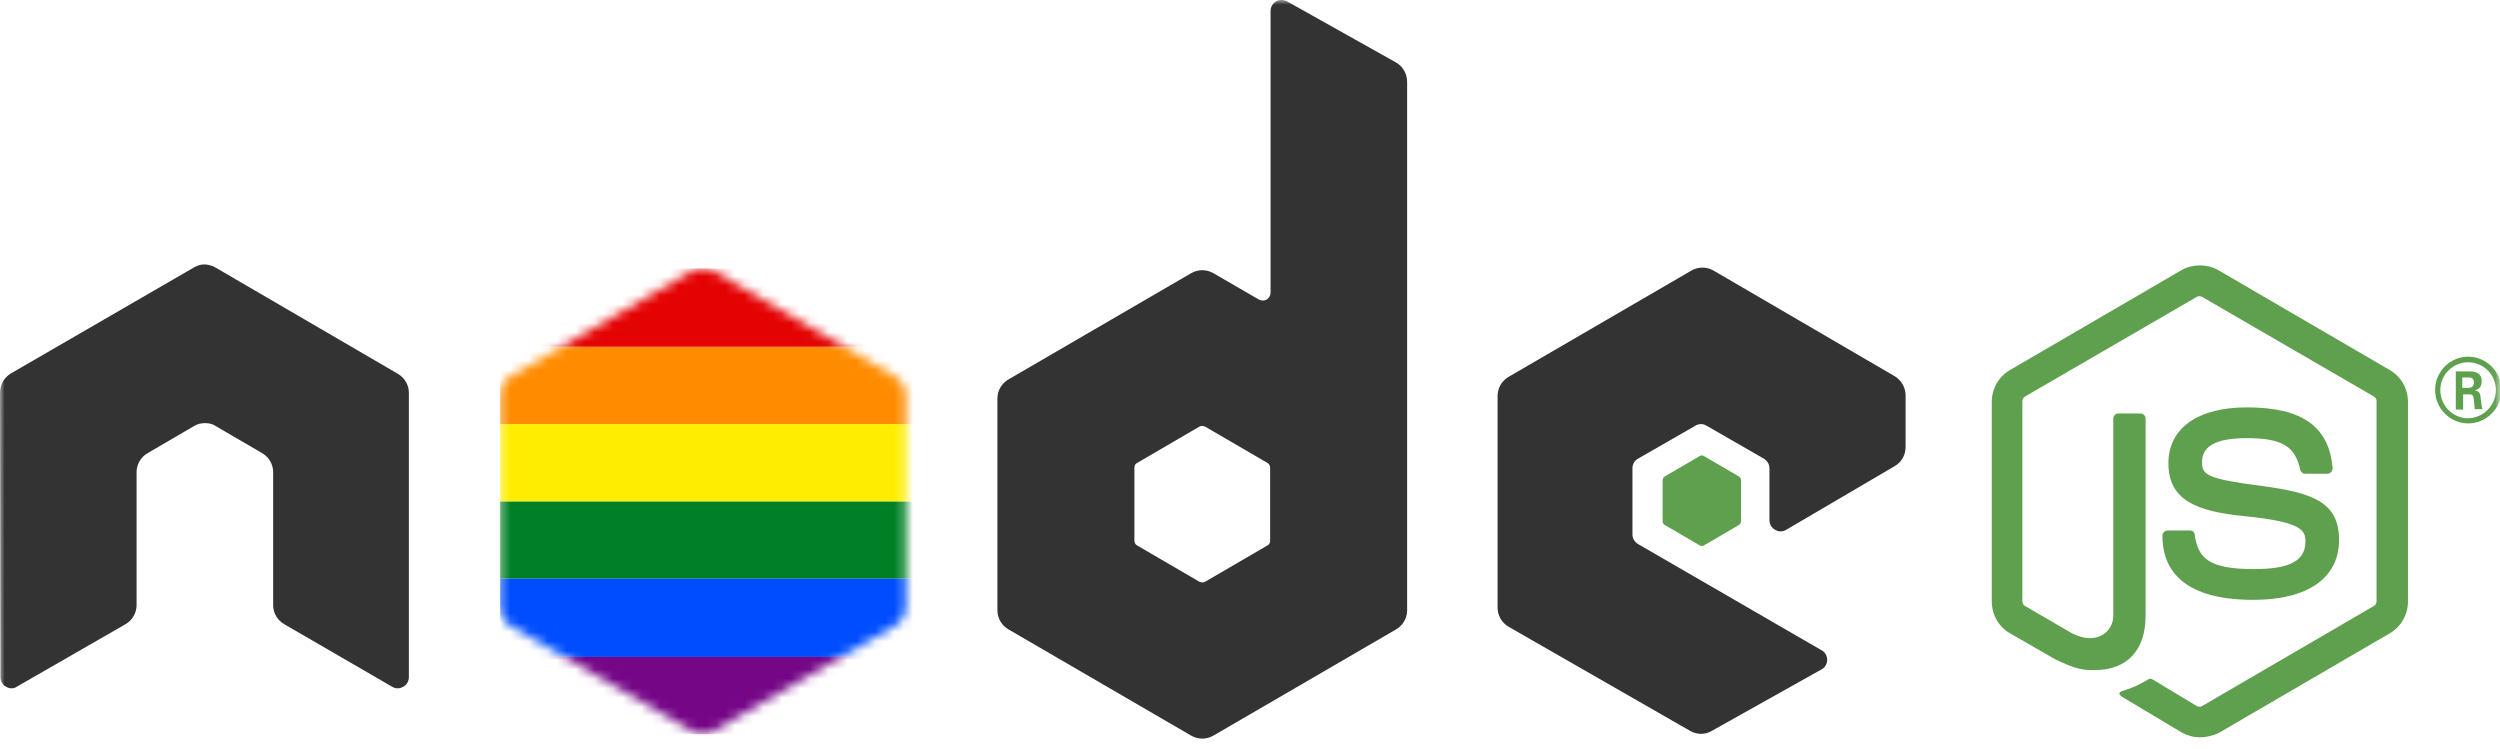 <svg width="267" height="80" viewBox="0 0 267 80" fill="none" xmlns="http://www.w3.org/2000/svg">
<g clip-path="url(#clip0_12_17)">
<mask id="mask0_12_17" style="mask-type:luminance" maskUnits="userSpaceOnUse" x="0" y="0" width="267" height="80">
<path d="M266.96 0H0V79.988H266.96V0Z" fill="white"/>
</mask>
<g mask="url(#mask0_12_17)">
<path d="M234.948 78.743C234.257 78.743 233.613 78.558 233.015 78.234L226.895 74.576C225.974 74.067 226.435 73.881 226.711 73.789C227.953 73.372 228.183 73.279 229.471 72.539C229.61 72.446 229.794 72.493 229.931 72.585L234.625 75.409C234.809 75.502 235.038 75.502 235.177 75.409L253.537 64.714C253.72 64.621 253.814 64.436 253.814 64.205V42.86C253.814 42.629 253.72 42.444 253.537 42.351L235.177 31.702C234.993 31.609 234.762 31.609 234.625 31.702L216.265 42.351C216.081 42.444 215.989 42.675 215.989 42.86V64.205C215.989 64.39 216.081 64.621 216.265 64.714L221.28 67.631C223.995 69.02 225.698 67.399 225.698 65.779V44.712C225.698 44.435 225.928 44.157 226.251 44.157H228.598C228.874 44.157 229.15 44.388 229.15 44.712V65.779C229.15 69.437 227.171 71.566 223.719 71.566C222.662 71.566 221.834 71.566 219.486 70.409L214.655 67.631C213.459 66.936 212.722 65.64 212.722 64.251V42.907C212.722 41.517 213.459 40.221 214.655 39.527L233.015 28.831C234.165 28.183 235.729 28.183 236.88 28.831L255.239 39.527C256.435 40.221 257.171 41.517 257.171 42.907V64.251C257.171 65.64 256.435 66.936 255.239 67.631L236.88 78.326C236.328 78.558 235.637 78.743 234.948 78.743Z" fill="#5FA04E"/>
<path d="M240.653 64.065C232.6 64.065 230.943 60.361 230.943 57.213C230.943 56.935 231.173 56.657 231.495 56.657H233.888C234.165 56.657 234.394 56.843 234.394 57.12C234.762 59.574 235.821 60.778 240.699 60.778C244.564 60.778 246.221 59.898 246.221 57.815C246.221 56.611 245.759 55.731 239.732 55.129C234.717 54.62 231.587 53.509 231.587 49.48C231.587 45.73 234.717 43.508 239.962 43.508C245.853 43.508 248.751 45.545 249.119 49.99C249.119 50.129 249.074 50.268 248.983 50.407C248.888 50.499 248.751 50.592 248.611 50.592H246.173C245.945 50.592 245.714 50.407 245.668 50.175C245.115 47.629 243.688 46.795 239.916 46.795C235.682 46.795 235.177 48.277 235.177 49.388C235.177 50.731 235.774 51.148 241.48 51.888C247.14 52.629 249.81 53.694 249.81 57.676C249.81 61.75 246.45 64.065 240.653 64.065Z" fill="#5FA04E"/>
<path d="M267.16 41.656C267.16 43.6 265.548 45.221 263.615 45.221C261.683 45.221 260.072 43.647 260.072 41.656C260.072 39.619 261.729 38.091 263.615 38.091C265.503 38.091 267.16 39.665 267.16 41.656ZM260.625 41.656C260.625 43.323 261.96 44.665 263.569 44.665C265.227 44.665 266.561 43.276 266.561 41.656C266.561 39.989 265.227 38.693 263.569 38.693C262.006 38.693 260.625 39.989 260.625 41.656ZM262.282 39.665H263.663C264.123 39.665 265.044 39.665 265.044 40.73C265.044 41.471 264.581 41.61 264.304 41.702C264.859 41.748 264.904 42.119 264.949 42.628C264.996 42.952 265.044 43.508 265.135 43.693H264.304C264.304 43.508 264.168 42.489 264.168 42.443C264.123 42.212 264.031 42.119 263.755 42.119H263.064V43.739H262.282V39.665ZM263.017 41.424H263.615C264.123 41.424 264.213 41.054 264.213 40.869C264.213 40.313 263.845 40.313 263.615 40.313H262.973V41.424H263.017Z" fill="#5FA04E"/>
<path fill-rule="evenodd" clip-rule="evenodd" d="M43.667 41.948C43.667 41.114 43.207 40.328 42.471 39.911L23.007 28.567C22.685 28.382 22.317 28.289 21.949 28.243C21.903 28.243 21.765 28.243 21.765 28.243C21.396 28.243 21.028 28.382 20.706 28.567L1.196 39.864C0.46 40.281 0 41.068 0 41.948L0.046 72.321C0.046 72.738 0.276 73.154 0.644 73.339C1.012 73.571 1.472 73.571 1.795 73.339L13.39 66.672C14.126 66.256 14.586 65.469 14.586 64.635V50.421C14.586 49.587 15.046 48.8 15.783 48.384L20.706 45.513C21.074 45.281 21.488 45.189 21.903 45.189C22.317 45.189 22.731 45.281 23.053 45.513L27.976 48.384C28.713 48.8 29.173 49.587 29.173 50.421V64.635C29.173 65.469 29.633 66.256 30.369 66.672L41.873 73.339C42.241 73.571 42.701 73.571 43.069 73.339C43.437 73.154 43.667 72.738 43.667 72.321V41.948Z" fill="#333333"/>
<path fill-rule="evenodd" clip-rule="evenodd" d="M137.444 0.139C137.076 -0.046 136.616 -0.046 136.293 0.139C135.925 0.37 135.696 0.741 135.696 1.158V31.253C135.696 31.53 135.557 31.808 135.281 31.994C135.005 32.132 134.729 32.132 134.453 31.994L129.576 29.169C128.84 28.753 127.965 28.753 127.229 29.169L107.719 40.513C106.983 40.929 106.523 41.717 106.523 42.55V65.191C106.523 66.024 106.983 66.811 107.719 67.228L127.229 78.572C127.965 78.988 128.84 78.988 129.576 78.572L149.086 67.228C149.822 66.811 150.282 66.024 150.282 65.191V8.751C150.282 7.871 149.822 7.084 149.086 6.667L137.444 0.139ZM135.65 57.736C135.65 57.968 135.557 58.153 135.374 58.246L128.701 62.135C128.517 62.228 128.287 62.228 128.103 62.135L121.431 58.246C121.247 58.153 121.155 57.922 121.155 57.736V49.958C121.155 49.727 121.247 49.541 121.431 49.449L128.103 45.559C128.287 45.467 128.517 45.467 128.701 45.559L135.374 49.449C135.557 49.541 135.65 49.773 135.65 49.958V57.736Z" fill="#333333"/>
<path fill-rule="evenodd" clip-rule="evenodd" d="M202.367 49.773C203.105 49.356 203.518 48.569 203.518 47.735V42.225C203.518 41.392 203.059 40.605 202.367 40.188L182.996 28.891C182.26 28.474 181.386 28.474 180.649 28.891L161.14 40.235C160.403 40.651 159.943 41.438 159.943 42.272V64.913C159.943 65.746 160.403 66.533 161.14 66.95L180.511 78.062C181.248 78.479 182.122 78.479 182.812 78.062L194.546 71.487C194.914 71.302 195.144 70.885 195.144 70.469C195.144 70.052 194.914 69.635 194.546 69.45L174.944 58.106C174.576 57.875 174.346 57.505 174.346 57.088V50.004C174.346 49.587 174.576 49.17 174.944 48.985L181.064 45.467C181.432 45.235 181.892 45.235 182.26 45.467L188.38 48.985C188.748 49.217 188.977 49.587 188.977 50.004V55.56C188.977 55.977 189.208 56.393 189.577 56.579C189.944 56.81 190.404 56.81 190.772 56.579L202.367 49.773Z" fill="#333333"/>
<path fill-rule="evenodd" clip-rule="evenodd" d="M181.524 48.708C181.661 48.615 181.846 48.615 181.985 48.708L185.711 50.884C185.849 50.977 185.941 51.116 185.941 51.301V55.653C185.941 55.838 185.849 55.977 185.711 56.07L181.985 58.246C181.846 58.339 181.661 58.339 181.524 58.246L177.797 56.07C177.659 55.977 177.567 55.838 177.567 55.653V51.301C177.567 51.116 177.659 50.977 177.797 50.884L181.524 48.708Z" fill="#5FA04E"/>
<mask id="mask1_12_17" style="mask-type:alpha" maskUnits="userSpaceOnUse" x="53" y="28" width="44" height="51">
<path d="M76.221 28.948C75.485 28.532 74.611 28.532 73.874 28.948L54.502 40.199C53.766 40.616 53.352 41.403 53.352 42.237V64.785C53.352 65.618 53.812 66.405 54.502 66.822L73.874 78.073C74.611 78.489 75.485 78.489 76.221 78.073L95.593 66.822C96.329 66.405 96.743 65.618 96.743 64.785V42.237C96.743 41.403 96.283 40.616 95.593 40.199L76.221 28.948Z" fill="white"/>
</mask>
<g mask="url(#mask1_12_17)">
<path d="M103.17 53.546H53.421V61.804H103.17V53.546Z" fill="#008026"/>
<path d="M103.17 61.804H53.421V70.162H103.17V61.804Z" fill="#004DFF"/>
<path d="M103.17 37.029H53.421V45.288H103.17V37.029Z" fill="#FF8C00"/>
<path d="M103.17 45.288H53.421V53.546H103.17V45.288Z" fill="#FFED00"/>
<path d="M103.17 28.671H53.421V37.029H103.17V28.671Z" fill="#E40303"/>
<path d="M103.17 70.163H53.421V78.421H103.17V70.163Z" fill="#750787"/>
</g>
</g>
</g>
<defs>
<clipPath id="clip0_12_17">
<rect width="267" height="79.988" fill="white"/>
</clipPath>
</defs>
</svg>
